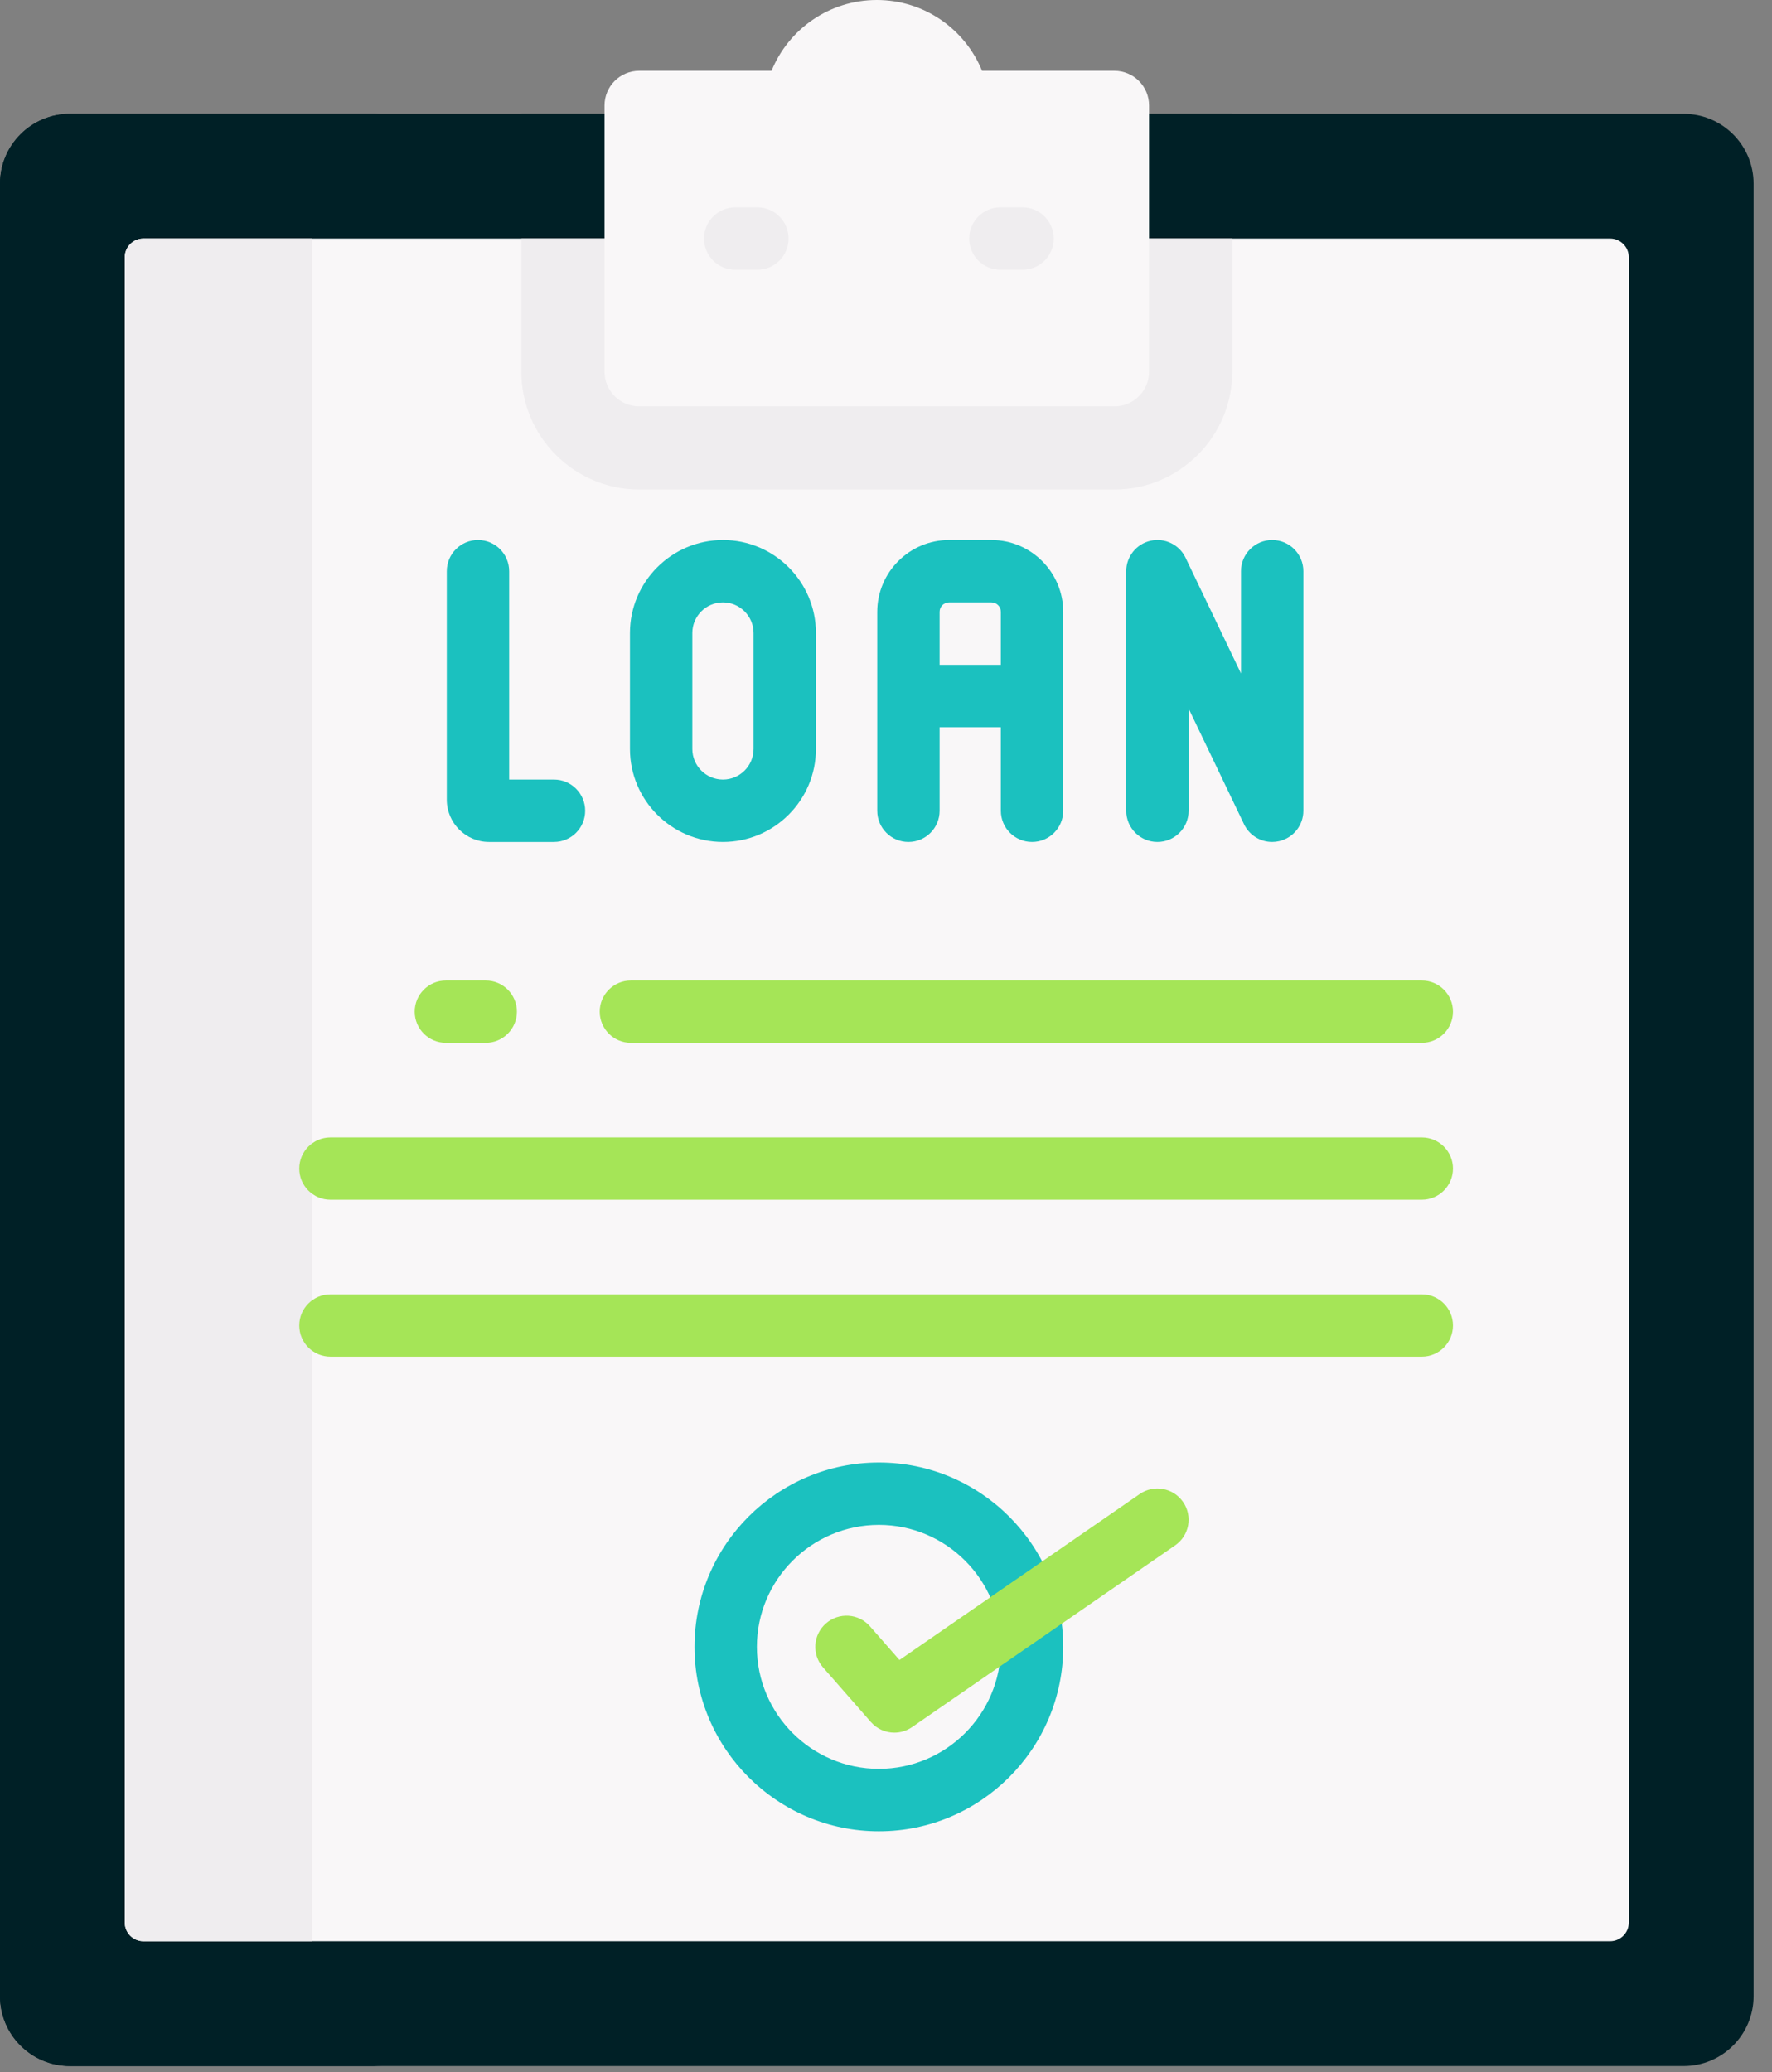 <svg width="65" height="76" viewBox="0 0 65 76" fill="none" xmlns="http://www.w3.org/2000/svg">
<rect x="0" y="0" width="65" height="76" fill="#808080" stroke="none"/>
<path d="M61.758 4.175H2.567C1.149 4.175 0 5.324 0 6.741V73.213C0 74.63 1.149 75.78 2.567 75.78H61.758C63.176 75.78 64.325 74.63 64.325 73.213V6.741C64.325 5.324 63.176 4.175 61.758 4.175Z" fill="#002026"/>
<path d="M11.438 73.212V6.741C11.438 5.323 12.587 4.174 14.005 4.174H2.567C1.149 4.174 0 5.323 0 6.741V73.212C0 74.629 1.149 75.779 2.567 75.779H14.005C12.587 75.779 11.438 74.63 11.438 73.212Z" fill="#002026"/>
<path d="M19.124 4.175H45.201V9.896H19.124V4.175Z" fill="#002026"/>
<path d="M59.748 9.438V70.513C59.748 70.894 59.44 71.202 59.06 71.202H5.265C4.885 71.202 4.577 70.894 4.577 70.513V9.438C4.577 9.058 4.885 8.75 5.265 8.75H59.06C59.44 8.75 59.748 9.058 59.748 9.438Z" fill="#F9F7F8"/>
<path d="M5.265 8.75C4.885 8.75 4.577 9.058 4.577 9.438V70.513C4.577 70.894 4.885 71.202 5.265 71.202H11.438V8.75H5.265Z" fill="#EFEDEF"/>
<path d="M19.124 8.75V13.632C19.124 16.015 21.063 17.955 23.447 17.955H40.878C43.262 17.955 45.202 16.015 45.202 13.632V8.75H19.124Z" fill="#EFEDEF"/>
<path d="M40.878 2.597H36.023C35.403 1.074 33.908 0 32.163 0C30.416 0 28.922 1.074 28.302 2.597H23.447C22.744 2.597 22.175 3.166 22.175 3.869V13.632C22.175 14.335 22.744 14.904 23.447 14.904H40.878C41.581 14.904 42.15 14.335 42.15 13.632V3.869C42.15 3.166 41.581 2.597 40.878 2.597Z" fill="#F9F7F8"/>
<path d="M27.782 9.895H26.969C26.337 9.895 25.825 9.383 25.825 8.751C25.825 8.119 26.337 7.606 26.969 7.606H27.782C28.414 7.606 28.926 8.119 28.926 8.751C28.926 9.383 28.414 9.895 27.782 9.895Z" fill="#EFEDEF"/>
<path d="M37.509 9.895H36.696C36.064 9.895 35.552 9.383 35.552 8.751C35.552 8.119 36.064 7.606 36.696 7.606H37.509C38.141 7.606 38.653 8.119 38.653 8.751C38.653 9.383 38.141 9.895 37.509 9.895Z" fill="#EFEDEF"/>
<path d="M20.321 28.593H18.677V20.951C18.677 20.319 18.165 19.807 17.533 19.807C16.901 19.807 16.389 20.319 16.389 20.951V29.33C16.389 30.186 17.084 30.882 17.94 30.882H20.321C20.953 30.882 21.465 30.37 21.465 29.738C21.465 29.106 20.953 28.593 20.321 28.593Z" fill="#1BC1BF"/>
<path d="M26.519 19.807C24.638 19.807 23.108 21.337 23.108 23.218V27.47C23.108 29.351 24.638 30.882 26.519 30.882C28.4 30.882 29.93 29.351 29.93 27.47V23.218C29.93 21.337 28.4 19.807 26.519 19.807ZM27.642 27.47C27.642 28.09 27.138 28.593 26.519 28.593C25.899 28.593 25.396 28.09 25.396 27.47V23.218C25.396 22.599 25.899 22.095 26.519 22.095C27.138 22.095 27.642 22.599 27.642 23.218V27.47Z" fill="#1BC1BF"/>
<path d="M36.367 19.807H34.813C33.361 19.807 32.179 20.988 32.179 22.441V29.738C32.179 30.37 32.691 30.882 33.323 30.882C33.955 30.882 34.467 30.37 34.467 29.738V26.673H36.713V29.738C36.713 30.37 37.225 30.882 37.857 30.882C38.489 30.882 39.001 30.37 39.001 29.738V22.441C39.001 20.988 37.819 19.807 36.367 19.807ZM34.467 24.384V22.441C34.467 22.25 34.622 22.095 34.813 22.095H36.367C36.558 22.095 36.713 22.25 36.713 22.441V24.384H34.467Z" fill="#1BC1BF"/>
<path d="M46.666 19.807C46.034 19.807 45.522 20.319 45.522 20.951V24.701L43.488 20.456C43.258 19.975 42.725 19.717 42.203 19.835C41.682 19.953 41.312 20.417 41.312 20.951V29.738C41.312 30.37 41.825 30.882 42.456 30.882C43.088 30.882 43.601 30.37 43.601 29.738V25.988L45.634 30.232C45.827 30.635 46.233 30.882 46.665 30.882C46.749 30.882 46.834 30.872 46.919 30.853C47.44 30.735 47.81 30.272 47.81 29.738V20.951C47.81 20.319 47.298 19.807 46.666 19.807Z" fill="#1BC1BF"/>
<path d="M17.817 38.25H16.357C15.725 38.25 15.212 37.738 15.212 37.106C15.212 36.474 15.725 35.962 16.357 35.962H17.817C18.449 35.962 18.961 36.474 18.961 37.106C18.961 37.738 18.449 38.25 17.817 38.25Z" fill="#A5E557"/>
<path d="M52.154 38.25H23.143C22.511 38.25 21.999 37.738 21.999 37.106C21.999 36.474 22.511 35.962 23.143 35.962H52.154C52.785 35.962 53.298 36.474 53.298 37.106C53.298 37.738 52.786 38.25 52.154 38.25Z" fill="#A5E557"/>
<path d="M52.154 44.006H12.122C11.49 44.006 10.978 43.494 10.978 42.862C10.978 42.23 11.49 41.718 12.122 41.718H52.154C52.786 41.718 53.298 42.23 53.298 42.862C53.298 43.494 52.786 44.006 52.154 44.006Z" fill="#A5E557"/>
<path d="M52.154 49.762H12.122C11.49 49.762 10.978 49.25 10.978 48.618C10.978 47.986 11.49 47.474 12.122 47.474H52.154C52.786 47.474 53.298 47.986 53.298 48.618C53.298 49.25 52.786 49.762 52.154 49.762Z" fill="#A5E557"/>
<path d="M32.239 67.168C28.51 67.168 25.476 64.134 25.476 60.405C25.476 56.676 28.51 53.643 32.239 53.643C35.968 53.643 39.001 56.676 39.001 60.405C39.001 64.134 35.968 67.168 32.239 67.168ZM32.239 55.931C29.772 55.931 27.764 57.938 27.764 60.405C27.764 62.872 29.771 64.879 32.239 64.879C34.706 64.879 36.713 62.872 36.713 60.405C36.713 57.938 34.706 55.931 32.239 55.931Z" fill="#1BC1BF"/>
<path d="M32.806 63.551C32.486 63.551 32.17 63.417 31.945 63.161L30.191 61.159C29.774 60.684 29.822 59.961 30.297 59.545C30.772 59.129 31.495 59.176 31.912 59.651L32.994 60.886L41.806 54.8C42.326 54.44 43.039 54.571 43.398 55.091C43.757 55.611 43.627 56.323 43.107 56.682L33.456 63.348C33.258 63.485 33.031 63.551 32.806 63.551Z" fill="#A5E557"/>
</svg>

